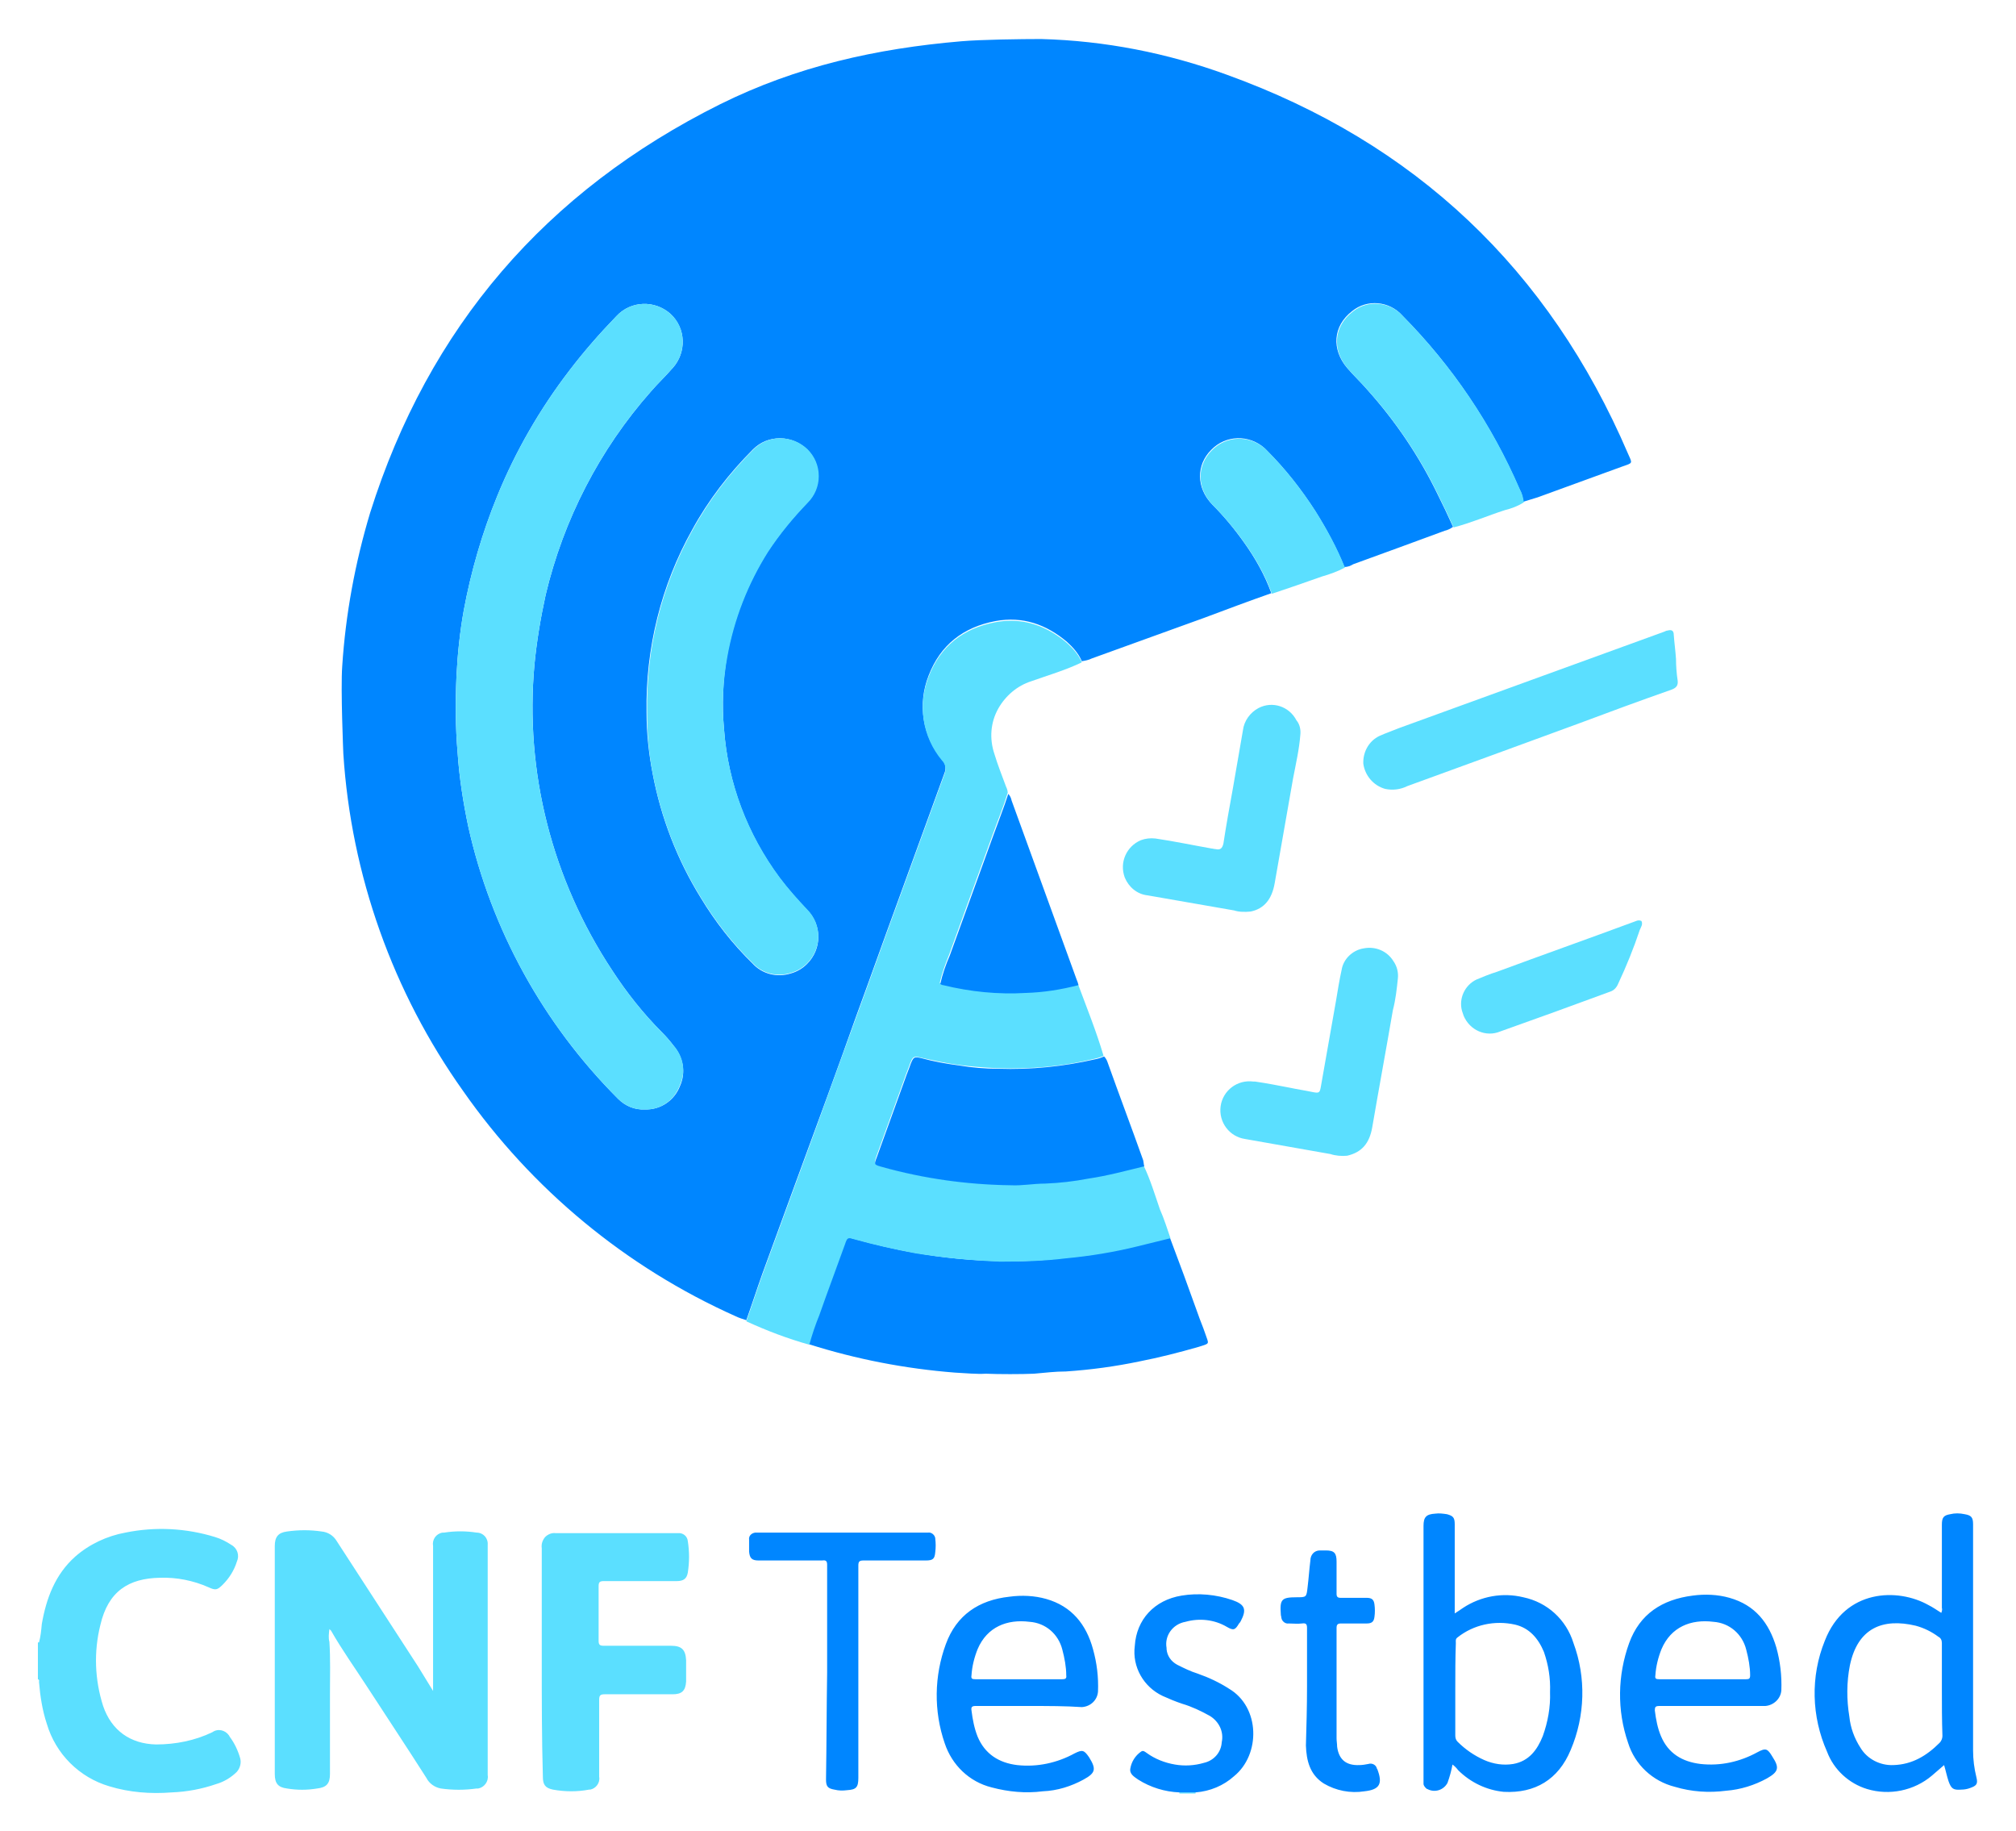 <?xml version="1.0" encoding="utf-8"?>
<!-- Generator: Adobe Illustrator 26.1.0, SVG Export Plug-In . SVG Version: 6.00 Build 0)  -->
<svg version="1.1" id="Layer_1" xmlns="http://www.w3.org/2000/svg" xmlns:xlink="http://www.w3.org/1999/xlink" x="0px" y="0px"
	 viewBox="0 0 361.7 328.4" style="enable-background:new 0 0 361.7 328.4;" xml:space="preserve">
<style type="text/css">
	.st0{fill:#5BDFFF;}
	.st1{fill:#0086FF;}
	.st2{fill:none;}
</style>
<path class="st0" d="M7,294.6c0.3-1.1,0.4-2.2,0.5-3.3c0.8-4.6,2.4-8.9,6-12.1c2.5-2.2,5.7-3.7,9-4.3c5.4-1.1,10.9-0.8,16.1,0.8
	c1,0.3,2,0.8,2.9,1.4c1.1,0.6,1.5,1.9,1,3c-0.5,1.6-1.4,3-2.5,4.1c-1,1-1.3,1.1-2.6,0.5c-2.7-1.2-5.7-1.8-8.7-1.7
	c-5.6,0.1-9.3,2.4-10.7,8.5c-1.2,4.8-1,9.8,0.5,14.5c1.5,4.4,4.9,6.8,9.5,6.9c3.5,0,7-0.7,10.1-2.2c1-0.7,2.3-0.4,3,0.6
	c0,0.1,0.1,0.1,0.1,0.2c0.9,1.2,1.5,2.5,1.9,3.9c0.2,0.8,0,1.7-0.6,2.4c-1,1-2.3,1.8-3.7,2.2c-2.6,0.9-5.3,1.4-8,1.5
	c-3.8,0.3-7.6,0-11.2-1.1c-5.4-1.6-9.6-5.8-11.2-11.2c-0.8-2.4-1.2-5-1.4-7.5c0-0.2,0.1-0.4-0.2-0.5V294.6z M214.5,321.5
	c0,0.1,0,0.1,0,0.2h-2.9c0,0,0-0.1,0-0.1c0,0,0,0,0-0.1C212.6,321.5,213.5,321.5,214.5,321.5L214.5,321.5z M77.7,303.3v-4.9
	c0-7,0-14.1,0-21.1c-0.2-1.1,0.5-2.2,1.7-2.4c0.1,0,0.2,0,0.3,0c1.9-0.3,3.9-0.3,5.8,0c1.2,0,2.1,1,2,2.2c0,0.1,0,0.2,0,0.2
	c0,13.7,0,27.4,0,41.1c0.2,1.1-0.6,2.2-1.7,2.4c-0.1,0-0.2,0-0.3,0c-2.1,0.3-4.3,0.3-6.4,0c-1.1-0.2-2.1-0.9-2.6-1.9
	c-3.5-5.5-7.1-10.9-10.6-16.3c-2.2-3.4-4.5-6.6-6.5-10.1c-0.1-0.1-0.2-0.2-0.3-0.3c-0.1,0.8-0.2,1.6,0,2.3c0.2,3.1,0.1,6.2,0.1,9.4
	c0,4.8,0,9.6,0,14.3c0,1.7-0.6,2.4-2.3,2.6c-1.8,0.3-3.6,0.3-5.4,0c-1.6-0.2-2.2-0.9-2.2-2.6c0-13.6,0-27.3,0-40.9
	c0-1.6,0.6-2.4,2.2-2.6c2.1-0.3,4.2-0.3,6.2,0c1.1,0.1,2.1,0.7,2.7,1.7c4.9,7.5,9.7,15,14.6,22.5C75.9,300.4,76.8,301.8,77.7,303.3z
	 M97.2,298.1c0-6.8,0-13.6,0-20.4c-0.1-0.7,0.1-1.4,0.6-2c0.5-0.5,1.2-0.8,1.9-0.7c7.3,0,14.6,0,21.9,0c0.9-0.1,1.7,0.5,1.8,1.4v0
	l0,0c0.3,1.9,0.3,3.8,0,5.7c-0.2,1.1-0.8,1.5-2,1.5c-4.4,0-8.7,0-13.1,0c-0.7,0-0.9,0.2-0.9,0.9c0,3.3,0,6.5,0,9.8
	c0,0.7,0.2,0.9,0.9,0.9c4,0,8.1,0,12.1,0c1.9,0,2.6,0.7,2.7,2.6c0,1.3,0,2.5,0,3.8c-0.1,1.7-0.8,2.3-2.4,2.3c-4.1,0-8.1,0-12.2,0
	c-0.8,0-1,0.2-1,1c0,4.6,0,9.2,0,13.8c0.2,1.1-0.6,2.1-1.6,2.3c-0.1,0-0.1,0-0.2,0c-2.1,0.4-4.3,0.4-6.5,0c-1.4-0.3-1.8-0.9-1.8-2.3
	C97.2,311.7,97.2,304.9,97.2,298.1L97.2,298.1z"/>
<path class="st1" d="M348.3,289.3c0.1-0.3,0.2-0.6,0.1-0.9c0-5,0-10,0-14.9c0-1.3,0.3-1.7,1.5-1.9c0.8-0.2,1.7-0.2,2.6,0
	c1.2,0.2,1.5,0.6,1.5,1.8c0,5,0,10,0,15c0,8.5,0,17.1,0,25.6c0,1.6,0.2,3.2,0.6,4.8c0.3,1.2,0,1.5-1.1,1.9c-0.5,0.2-1.1,0.3-1.6,0.3
	c-1.4,0.1-1.8-0.1-2.3-1.5c-0.3-0.9-0.5-1.9-0.8-2.9c-0.8,0.7-1.5,1.3-2.2,1.9c-3.2,2.7-7.6,3.6-11.6,2.4c-3.3-1-6-3.5-7.2-6.7
	c-2.8-6.3-3-13.5-0.4-19.9c3.6-9.3,13.1-9.5,18.6-6.4C346.8,288.3,347.5,288.8,348.3,289.3L348.3,289.3z M348.4,303
	c0-2.8,0-5.6,0-8.3c0-0.5-0.2-0.9-0.6-1.1c-1.2-0.9-2.6-1.6-4.1-2c-5.9-1.4-10.4,0.4-11.8,7.1c-0.6,3-0.6,6.2-0.1,9.2
	c0.2,2,0.9,3.9,2,5.6c1.2,2,3.5,3.2,5.9,3.1c3.4-0.1,6-1.7,8.3-4c0.3-0.3,0.5-0.8,0.5-1.2C348.4,308.5,348.4,305.7,348.4,303
	L348.4,303z M260.6,316.5c-0.2,1.1-0.5,2.2-0.9,3.3c-0.7,1.3-2.3,1.8-3.6,1.1c-0.1,0-0.2-0.1-0.3-0.2c-0.2-0.2-0.4-0.5-0.4-0.7
	c0-0.3,0-0.7,0-1c0-15.1,0-30.2,0-45.3c0-1.6,0.5-2.1,2.1-2.2c0.7-0.1,1.4,0,2.1,0.1c1.1,0.3,1.4,0.6,1.4,1.8c0,5,0,10,0,15v1
	c0.6-0.4,1.1-0.7,1.5-1c3.2-2.1,7.1-2.8,10.8-1.9c4.3,0.9,7.7,4,9,8.2c2.3,6.2,2.1,13.1-0.5,19.2c-2.2,5.3-6.4,7.8-12,7.5
	c-3.1-0.3-6-1.7-8.2-3.9C261.3,317.1,261,316.8,260.6,316.5z M261.1,302.9c0,2.8,0,5.6,0,8.4c0,0.4,0.1,0.8,0.4,1.1
	c1.4,1.4,3,2.5,4.8,3.3c1.6,0.7,3.4,1,5.2,0.7c2.8-0.5,4.3-2.5,5.3-5c0.9-2.5,1.4-5.2,1.3-7.9c0.1-2.5-0.3-4.9-1.1-7.2
	c-1-2.4-2.6-4.3-5.2-4.9c-3.6-0.8-7.4,0-10.3,2.3c-0.4,0.3-0.3,0.6-0.3,1C261.1,297.4,261.1,300.1,261.1,302.9L261.1,302.9z
	 M184.9,306c-3.3,0-6.6,0-9.9,0c-0.6,0-0.8,0.2-0.7,0.8c0.2,1.6,0.5,3.2,1.1,4.7c1.3,3.1,3.8,4.7,7.1,5.1c3.6,0.4,7.2-0.4,10.3-2.1
	c1.4-0.7,1.7-0.6,2.6,0.7c1.3,2.1,1.2,2.8-1,4c-2.2,1.2-4.7,2-7.3,2.1c-3.1,0.4-6.2,0.1-9.2-0.7c-4-1-7.1-4-8.4-7.9
	c-2-5.8-1.9-12.1,0.2-17.8c1.9-5.2,5.9-7.9,11.4-8.5c2.2-0.3,4.5-0.2,6.6,0.4c4.6,1.3,7.2,4.6,8.4,9c0.7,2.5,1,5,0.9,7.6
	c-0.1,1.5-1.3,2.7-2.9,2.8C191.2,306,188,306,184.9,306L184.9,306z M182.8,301.2c2.6,0,5.2,0,7.8,0c0.5,0,0.8-0.1,0.7-0.7
	c0-1.5-0.3-3.1-0.7-4.6c-0.7-2.8-3-4.8-5.9-5c-4-0.5-7.6,0.9-9.3,4.9c-0.6,1.5-1,3.1-1.1,4.7c-0.1,0.6,0.1,0.7,0.7,0.7
	C177.6,301.2,180.2,301.2,182.8,301.2L182.8,301.2z M307.5,306c-3.3,0-6.5,0-9.8,0c-0.7,0-0.8,0.2-0.8,0.8c0.2,1.6,0.5,3.2,1.1,4.6
	c1.3,3.1,3.8,4.6,7.1,5c3.6,0.4,7.1-0.4,10.2-2.1c1.5-0.8,1.8-0.7,2.7,0.8c1.3,2,1.1,2.7-1,3.9c-2.2,1.2-4.7,2-7.3,2.2
	c-3.1,0.4-6.2,0.2-9.2-0.7c-4-1-7.2-4-8.4-7.9c-2-5.8-1.9-12.1,0.2-17.9c1.9-5.2,5.9-7.8,11.4-8.5c2.2-0.3,4.5-0.2,6.6,0.4
	c4.6,1.3,7.1,4.5,8.4,8.9c0.7,2.5,1,5.1,0.9,7.7c-0.1,1.5-1.4,2.7-2.9,2.8C313.8,306,310.7,306,307.5,306z M305.5,301.2
	c2.6,0,5.2,0,7.8,0c0.5,0,0.7-0.1,0.7-0.7c0-1.5-0.3-3.1-0.7-4.6c-0.7-2.8-3-4.8-5.9-5c-4-0.5-7.6,0.9-9.3,4.9
	c-0.6,1.5-1,3.1-1.1,4.7c-0.1,0.6,0.1,0.7,0.7,0.7C300.3,301.2,302.9,301.2,305.5,301.2L305.5,301.2z M148.4,300
	c0-6.4,0-12.9,0-19.3c0-0.7-0.2-0.9-0.9-0.8c-3.8,0-7.6,0-11.4,0c-1.2,0-1.6-0.4-1.7-1.6c0-0.7,0-1.4,0-2.1
	c-0.1-0.7,0.4-1.2,1.1-1.3c0.1,0,0.2,0,0.3,0c10.2,0,20.4,0,30.7,0c0.6-0.1,1.2,0.4,1.3,1c0,0,0,0.1,0,0.1c0.1,0.8,0.1,1.6,0,2.4
	c-0.1,1.2-0.4,1.5-1.7,1.5c-3.7,0-7.4,0-11.2,0c-0.7,0-0.9,0.2-0.9,0.9c0,12.7,0,25.4,0,38.1c0,1.7-0.4,2.1-2,2.2
	c-0.8,0.1-1.5,0.1-2.3-0.1c-1.2-0.2-1.5-0.6-1.5-1.8C148.3,312.8,148.3,306.4,148.4,300L148.4,300z M214.5,321.5c-1,0-1.9,0-2.9,0
	c-2.6-0.1-5.2-0.9-7.4-2.3c-0.7-0.5-1.6-1-1.4-2c0.2-1.2,0.9-2.3,1.9-3c0.4-0.3,0.7,0,1,0.2c1.5,1.1,3.3,1.8,5.1,2.1
	c1.7,0.3,3.5,0.2,5.2-0.3c1.8-0.4,3.1-1.9,3.2-3.7c0.4-1.9-0.5-3.7-2.1-4.7c-1.6-0.9-3.3-1.7-5-2.2c-1.2-0.4-2.4-0.9-3.5-1.4
	c-3.4-1.6-5.5-5.2-5-9c0.3-4.7,3.5-8.2,8.4-9c3-0.5,6.2-0.2,9.1,0.8c2.3,0.8,2.6,1.7,1.5,3.8c-0.1,0.2-0.2,0.3-0.3,0.4
	c-0.7,1.2-1,1.3-2.2,0.6c-2.2-1.3-4.9-1.6-7.4-0.9c-2.3,0.4-3.8,2.5-3.4,4.7c0,0.1,0,0.1,0,0.2c0.1,1.2,0.8,2.2,1.9,2.8
	c1.2,0.6,2.4,1.2,3.7,1.6c2,0.7,3.9,1.6,5.6,2.7c5.6,3.3,5.7,11.8,0.9,15.7C219.5,320.3,217.1,321.3,214.5,321.5z M234.5,302.6
	c0-3.5,0-7,0-10.6c0-0.7-0.2-0.9-0.9-0.8c-0.8,0.1-1.6,0-2.4,0c-0.6,0.1-1.2-0.4-1.3-1v0l0,0c0-0.2-0.1-0.4-0.1-0.6
	c-0.2-2.7,0.1-3.1,2.8-3.1c1.8,0,1.8,0,2-1.8c0.2-1.6,0.3-3.2,0.5-4.8c0-1,0.7-1.8,1.7-1.8c0.1,0,0.1,0,0.2,0c0.3,0,0.6,0,0.9,0
	c1.5,0,1.9,0.5,1.9,2c0,1.9,0,3.8,0,5.8c0,0.5,0.2,0.7,0.7,0.7c1.6,0,3.1,0,4.7,0c0.9,0,1.3,0.3,1.4,1.2c0.1,0.7,0.1,1.5,0,2.2
	c-0.1,0.9-0.5,1.2-1.4,1.2c-1.5,0-3.1,0-4.6,0c-0.6,0-0.8,0.2-0.8,0.8c0,6.6,0,13.2,0,19.8c0,0.5,0.1,1,0.1,1.5
	c0.3,2.3,1.6,3.4,4,3.3c0.5,0,1.1-0.1,1.6-0.2c0.6-0.2,1.3,0.1,1.5,0.7c0,0.1,0,0.1,0.1,0.2c1,2.6,0.5,3.7-2.3,4
	c-2.5,0.4-5.1-0.1-7.3-1.4c-2.5-1.6-3.1-4.1-3.2-6.8C234.4,309.6,234.5,306.1,234.5,302.6L234.5,302.6z"/>
<path class="st2" d="M137.9,99c2.1-3.1,4.4-6.1,7.1-8.8c1.3-1.2,2-3,2-4.8c0-3.8-3.1-6.8-6.9-6.8c-1.8,0-3.5,0.7-4.8,2
	c-4.3,4.2-8,9.1-10.9,14.4c-5.6,10-8.4,21.3-8.2,32.8v0c0,3.7,0.3,7.4,1.1,11c1.5,7.9,4.4,15.4,8.6,22.2c2.6,4.3,5.8,8.2,9.3,11.8
	c1.7,1.9,4.4,2.6,6.9,1.8c3.6-1.1,5.7-4.9,4.6-8.6c-0.3-1.1-0.9-2.1-1.7-2.9c-1.7-1.8-3.4-3.7-4.9-5.7c-5.8-7.7-9.3-17-10-26.7
	c-0.4-4.3-0.2-8.7,0.6-12.9C131.7,111.2,134.2,104.8,137.9,99L137.9,99z"/>
<path class="st2" d="M118.7,185.4c-3.3-3.4-6.3-7.2-9-11.2C99,158,94.1,138.6,95.9,119.2c0.4-4.2,1.1-8.3,2-12.4
	c3.2-13.5,9.7-26.1,18.9-36.5c1.3-1.4,2.6-2.7,3.8-4.1c2.6-2.7,2.6-7.1-0.2-9.7c-2.7-2.6-7.1-2.6-9.7,0.2c0,0-0.1,0.1-0.1,0.1
	c-3,3.1-5.8,6.3-8.4,9.7c-5.3,6.9-9.7,14.5-13,22.6c-2.7,6.6-4.7,13.4-6,20.5c-0.7,3.9-1.2,7.8-1.3,11.7c-0.2,4.6-0.1,9.2,0.2,13.8
	c0.4,4.4,1,8.8,1.9,13.2c4.1,18.5,13.4,35.5,26.9,48.9c1.2,1.3,3,2,4.8,1.9c2.8,0.1,5.3-1.6,6.3-4.2c1.1-2.4,0.6-5.2-1.2-7.1
	C120.1,186.9,119.5,186.1,118.7,185.4z"/>
<path class="st2" d="M118.7,185.4c-3.3-3.4-6.3-7.2-9-11.2C99,158,94.1,138.6,95.9,119.2c0.4-4.2,1.1-8.3,2-12.4
	c3.2-13.5,9.7-26.1,18.9-36.5c1.3-1.4,2.6-2.7,3.8-4.1c2.6-2.7,2.6-7.1-0.2-9.7c-2.7-2.6-7.1-2.6-9.7,0.2c0,0-0.1,0.1-0.1,0.1
	c-3,3.1-5.8,6.3-8.4,9.7c-5.3,6.9-9.7,14.5-13,22.6c-2.7,6.6-4.7,13.4-6,20.5c-0.7,3.9-1.2,7.8-1.3,11.7c-0.2,4.6-0.1,9.2,0.2,13.8
	c0.4,4.4,1,8.8,1.9,13.2c4.1,18.5,13.4,35.5,26.9,48.9c1.2,1.3,3,2,4.8,1.9c2.8,0.1,5.3-1.6,6.3-4.2c1.1-2.4,0.6-5.2-1.2-7.1
	C120.1,186.9,119.5,186.1,118.7,185.4z"/>
<path class="st2" d="M137.9,99c2.1-3.1,4.4-6.1,7.1-8.8c1.3-1.2,2-3,2-4.8c0-3.8-3.1-6.8-6.9-6.8c-1.8,0-3.5,0.7-4.8,2
	c-4.3,4.2-8,9.1-10.9,14.4c-5.6,10-8.4,21.3-8.2,32.8v0c0,3.7,0.3,7.4,1.1,11c1.5,7.9,4.4,15.4,8.6,22.2c2.6,4.3,5.8,8.2,9.3,11.8
	c1.7,1.9,4.4,2.6,6.9,1.8c3.6-1.1,5.7-4.9,4.6-8.6c-0.3-1.1-0.9-2.1-1.7-2.9c-1.7-1.8-3.4-3.7-4.9-5.7c-5.8-7.7-9.3-17-10-26.7
	c-0.4-4.3-0.2-8.7,0.6-12.9C131.7,111.2,134.2,104.8,137.9,99L137.9,99z"/>
<path class="st1" d="M292.1,81.4c-14.2-33.1-38.2-55.8-72-68c-10.7-3.9-21.9-6.1-33.3-6.4C183.2,7,176,7.1,172.5,7.4
	c-15.3,1.3-29.6,4.5-43.3,11.3c-31.3,15.6-52.3,40-62.8,73.3c-2.7,9-4.4,18.2-5,27.5c-0.3,4.1,0.2,15.7,0.2,15.7
	C63,157,70.5,178,83.1,195.7c12.3,17.6,29.2,31.6,48.9,40.4c0.6,0.3,1.3,0.5,1.9,0.7c1-2.8,1.9-5.6,2.9-8.4
	c2.1-5.8,4.3-11.7,6.4-17.5c3.5-9.5,7-19,10.4-28.6c2.5-6.8,4.9-13.6,7.4-20.4c2.8-7.7,5.6-15.4,8.4-23.1c0.4-0.9,0.3-1.9-0.4-2.6
	c-3.5-4.2-4.4-9.9-2.4-15c2.1-5.5,6.2-8.7,12-9.8c4.9-0.9,9.1,0.6,12.8,3.7c1.1,1,2.1,2.1,2.7,3.5c0.6-0.1,1.2-0.2,1.8-0.5
	c6.7-2.4,13.5-4.9,20.2-7.3c4-1.5,8-3,12-4.4c-1.2-3.3-2.9-6.3-4.9-9.1c-1.7-2.4-3.6-4.7-5.7-6.8c-2.9-3-2.9-7.1-0.2-9.8
	c2.6-2.7,6.8-2.8,9.6-0.3c0.1,0.1,0.2,0.2,0.4,0.4c3.3,3.3,6.2,7,8.7,10.9c2,3.2,3.8,6.5,5.2,10c0.6,0,1.1-0.2,1.6-0.5
	c5.5-2,11-4,16.4-6c0.5-0.1,1.1-0.4,1.5-0.7c-0.9-2-1.8-3.9-2.8-5.9c-3.3-6.8-7.5-13-12.5-18.6c-1.2-1.4-2.5-2.6-3.7-4
	c-2.8-3.3-2.6-7.5,0.9-10.2c2.7-2.2,6.7-1.8,9,0.8c8.9,9,16,19.5,21,31.1c0.4,0.7,0.6,1.5,0.7,2.3c0.9-0.3,1.7-0.5,2.6-0.8
	c5-1.8,10.1-3.7,15.1-5.5C293,83,292.9,83.2,292.1,81.4z M122,194.8c-1,2.6-3.5,4.3-6.3,4.2c-1.8,0.1-3.5-0.6-4.8-1.9
	c-13.4-13.4-22.8-30.4-26.9-48.9c-0.9-4.3-1.6-8.7-1.9-13.2c-0.4-4.6-0.4-9.2-0.2-13.8c0.2-3.9,0.6-7.8,1.3-11.7
	c1.3-7,3.3-13.9,6-20.5c3.3-8.1,7.7-15.7,13-22.6c2.6-3.4,5.4-6.6,8.4-9.7c2.6-2.8,6.9-2.9,9.7-0.4c2.8,2.6,2.9,6.9,0.4,9.7
	c0,0-0.1,0.1-0.1,0.1c-1.2,1.4-2.6,2.7-3.8,4.1c-9.2,10.4-15.7,23-18.9,36.5c-0.9,4.1-1.6,8.3-2,12.4c-1.8,19.4,3.2,38.7,13.9,54.9
	c2.6,4,5.6,7.8,9,11.2c0.7,0.7,1.4,1.5,2,2.3C122.6,189.6,123.1,192.4,122,194.8z M129.9,130.8c0.7,9.7,4.2,18.9,10,26.7
	c1.5,2,3.2,3.9,4.9,5.7c2.7,2.7,2.7,7,0,9.7c-0.8,0.8-1.8,1.4-2.9,1.7c-2.5,0.8-5.2,0.1-6.9-1.8c-3.6-3.5-6.7-7.5-9.3-11.8
	c-4.2-6.8-7.1-14.3-8.6-22.2c-0.7-3.6-1.1-7.3-1.1-11v0c-0.2-11.5,2.6-22.8,8.2-32.8c2.9-5.3,6.6-10.1,10.9-14.4
	c2.7-2.7,7-2.6,9.7,0c1.3,1.3,2,3,2,4.8c0,1.8-0.7,3.5-2,4.8c-2.6,2.7-5,5.6-7.1,8.8c-3.6,5.7-6.1,12.1-7.3,18.8
	C129.7,122.1,129.5,126.5,129.9,130.8L129.9,130.8z M171.3,246.2c-8.9-0.7-17.7-2.4-26.2-5.1c0.5-1.8,1.1-3.6,1.8-5.3
	c1.5-4.2,3-8.5,4.6-12.7c0.4-1.2,0.5-1.2,1.7-0.9c3.6,1,7.3,1.9,10.9,2.5c5,0.9,10.1,1.4,15.2,1.5c4,0.1,8-0.1,11.9-0.6
	c4.2-0.4,8.4-1.1,12.6-2.1c2-0.5,4.1-1,6.1-1.5c1.7,4.5,3.4,9.1,5,13.6c0.4,1.2,0.9,2.3,1.3,3.5c0.7,2.1,1,1.8-1.2,2.5
	c-3.5,1-7,1.9-10.6,2.6c-4.3,0.9-8.7,1.5-13.2,1.8c-1.9,0-3.4,0.2-5.7,0.4c-2.2,0.1-6.3,0.1-8.6,0
	C175.1,246.5,173.3,246.3,171.3,246.2L171.3,246.2z"/>
<path class="st0" d="M210,222.1c-2,0.5-4.1,1-6.1,1.5c-4.1,1-8.3,1.7-12.6,2.1c-4,0.5-7.9,0.6-11.9,0.6c-5.1-0.2-10.2-0.7-15.2-1.5
	c-3.7-0.7-7.3-1.5-10.9-2.5c-1.2-0.4-1.3-0.3-1.7,0.9c-1.5,4.2-3.1,8.4-4.6,12.7c-0.7,1.7-1.3,3.5-1.8,5.3
	c-3.9-1.1-7.6-2.5-11.3-4.2c1-2.8,1.9-5.6,2.9-8.4c2.1-5.8,4.3-11.7,6.4-17.5c3.5-9.5,6.9-19,10.4-28.6c2.5-6.8,4.9-13.6,7.4-20.4
	c2.8-7.7,5.6-15.4,8.4-23.1c0.4-0.9,0.3-1.9-0.4-2.6c-3.5-4.2-4.4-9.9-2.4-15c2.1-5.5,6.2-8.7,12-9.8c4.9-0.9,9.1,0.6,12.8,3.7
	c1.1,1,2.1,2.1,2.7,3.5c-2.9,1.4-6,2.3-9.1,3.4c-2.5,0.8-4.6,2.6-5.9,4.9c-1.4,2.5-1.6,5.4-0.7,8.1c0.6,2,1.4,4,2.1,5.9
	c0.2,0.4,0.3,0.8,0.3,1.1c-0.8,2.6-1.8,5-2.7,7.5c-2.6,7.2-5.2,14.3-7.8,21.5c-0.7,1.7-1.3,3.4-1.7,5.1c0.2,0.1,0.4,0.2,0.5,0.2
	c4.9,1.2,9.9,1.6,14.9,1.4c3.2-0.1,6.3-0.6,9.4-1.4c1.6,4.3,3.3,8.5,4.6,12.9c-0.5,0.2-1.1,0.4-1.6,0.5c-5.7,1.4-11.6,1.9-17.4,1.7
	c-2.4-0.1-4.8-0.3-7.1-0.6c-2.2-0.3-4.5-0.8-6.7-1.3c-1.3-0.3-1.4-0.2-1.9,1c-0.3,0.9-0.7,1.8-1,2.7c-1.7,4.7-3.4,9.4-5.1,14.1
	c-0.4,1.3-0.4,1.3,0.9,1.7c7.6,2.1,15.4,3.2,23.2,3.3c2.1,0,4.1-0.3,6.1-0.3c2.6-0.1,5.2-0.4,7.8-0.9c3.4-0.5,6.7-1.4,10-2.2
	c1.2,2.5,2,5.2,2.9,7.8C208.9,218.7,209.4,220.4,210,222.1L210,222.1z"/>
<path class="st1" d="M205.3,209.2c-3.3,0.8-6.6,1.7-10,2.2c-2.6,0.5-5.2,0.8-7.8,0.9c-2.1,0-4.1,0.4-6.1,0.3
	c-7.9-0.1-15.7-1.2-23.2-3.3c-1.4-0.4-1.4-0.4-0.9-1.7c1.7-4.7,3.4-9.4,5.1-14.1c0.3-0.9,0.7-1.8,1-2.7c0.5-1.2,0.6-1.3,1.9-1
	c2.2,0.6,4.4,1,6.7,1.3c2.4,0.4,4.7,0.6,7.1,0.6c5.9,0.2,11.7-0.4,17.4-1.7c0.6-0.1,1.1-0.3,1.6-0.5c0.3,0.3,0.5,0.7,0.6,1
	c2.1,5.9,4.3,11.7,6.4,17.6C205.2,208.5,205.2,208.9,205.3,209.2L205.3,209.2z"/>
<path class="st0" d="M301,122.1c0.1,0.9-0.3,1.3-1.1,1.6c-5.7,2-11.4,4.1-17,6.2c-10.1,3.7-20.2,7.4-30.4,11.1
	c-1.2,0.6-2.6,0.8-4,0.5c-2.1-0.6-3.6-2.4-3.9-4.5c-0.1-2.1,1-4.1,2.9-5c1.1-0.5,2.3-0.9,3.5-1.4c15.9-5.8,31.7-11.5,47.6-17.3
	c0.2-0.1,0.4-0.2,0.6-0.2c0.7-0.2,1.1,0,1.1,0.8c0.1,1.4,0.3,2.8,0.4,4.3C300.7,119.4,300.8,120.8,301,122.1z M260.8,94.6
	c-0.9-2-1.8-3.9-2.8-5.9c-3.3-6.8-7.5-13-12.5-18.6c-1.2-1.4-2.5-2.6-3.7-4c-2.8-3.3-2.6-7.5,0.9-10.2c2.7-2.2,6.7-1.8,9,0.8
	c8.9,9,16,19.5,21,31.1c0.4,0.7,0.6,1.5,0.7,2.3c-1.1,0.7-2.2,1.1-3.4,1.4C266.9,92.5,263.9,93.8,260.8,94.6z M233.3,131.8
	c-0.2,2.6-0.8,5.2-1.3,7.8c-1.1,6.3-2.2,12.6-3.3,18.8c-0.5,2.9-1.9,4.6-4.3,5.1c-1,0.1-2.1,0.1-3-0.2c-5.2-0.9-10.3-1.8-15.5-2.7
	c-1.9-0.2-3.4-1.5-4.1-3.2c-1-2.7,0.3-5.6,2.9-6.7c0.8-0.3,1.7-0.4,2.6-0.3c3.4,0.5,6.7,1.2,10.1,1.8c0.2,0,0.4,0.1,0.7,0.1
	c0.8,0.2,1.2-0.1,1.4-1c0.5-3.3,1.1-6.6,1.7-9.9c0.6-3.5,1.2-7,1.8-10.4c0.2-1.7,1.3-3.2,2.8-4c2.5-1.3,5.5-0.3,6.8,2.2
	C233.2,129.9,233.4,130.9,233.3,131.8L233.3,131.8z M250.8,175.5c-0.2,1.9-0.4,3.8-0.9,5.7c-1.2,7-2.5,14-3.7,21
	c-0.5,2.9-1.9,4.5-4.5,5.1c-1,0.1-2.1,0-3-0.3c-5.1-0.9-10.2-1.8-15.3-2.7c-2.8-0.4-4.8-3-4.4-5.9c0.4-2.8,3-4.8,5.9-4.4
	c0,0,0.1,0,0.1,0c0.1,0,0.2,0,0.2,0c2.1,0.3,4.1,0.7,6.2,1.1c1.4,0.3,2.8,0.5,4.2,0.8c1.1,0.2,1.2,0.1,1.4-1.1
	c0.9-5.1,1.8-10.2,2.7-15.3c0.3-1.8,0.6-3.7,1-5.5c0.3-2,2-3.6,4-3.9c2.1-0.4,4.2,0.5,5.3,2.3C250.7,173.4,250.9,174.5,250.8,175.5
	L250.8,175.5z"/>
<path class="st1" d="M193.5,176.7c-3.1,0.8-6.2,1.3-9.4,1.4c-5,0.3-10-0.2-14.9-1.4c-0.2,0-0.3-0.1-0.5-0.2c0.4-1.8,1-3.5,1.7-5.1
	c2.6-7.2,5.2-14.3,7.8-21.5c0.9-2.5,1.9-5,2.7-7.5c0.3,0.3,0.5,0.7,0.6,1.2c3.9,10.7,7.8,21.5,11.7,32.2
	C193.3,176,193.4,176.3,193.5,176.7L193.5,176.7z"/>
<path class="st0" d="M228.2,106.5c-1.2-3.3-2.9-6.3-4.9-9.1c-1.7-2.4-3.6-4.7-5.7-6.8c-2.9-3-2.9-7.1-0.2-9.8
	c2.6-2.7,6.8-2.8,9.6-0.3c0.1,0.1,0.2,0.2,0.4,0.4c3.3,3.3,6.2,7,8.7,10.9c2,3.2,3.8,6.5,5.2,10c-1.3,0.7-2.7,1.2-4.1,1.6
	C234.1,104.5,231.2,105.5,228.2,106.5L228.2,106.5z M294.5,165.2c0.3,0.6-0.1,1.1-0.3,1.6c-1.1,3.3-2.4,6.5-3.9,9.7
	c-0.3,0.7-0.8,1.2-1.5,1.4c-6.5,2.4-13.1,4.8-19.6,7.1c-2.6,1.1-5.5-0.2-6.6-2.8c-0.1-0.3-0.2-0.6-0.3-0.9c-0.6-2.2,0.5-4.6,2.6-5.6
	c1.2-0.5,2.4-1,3.7-1.4c8.1-3,16.3-5.9,24.4-8.9C293.4,165.3,293.9,164.9,294.5,165.2z M115.7,199c-1.8,0.1-3.5-0.6-4.8-1.9
	c-13.4-13.4-22.8-30.4-26.9-48.9c-0.9-4.3-1.6-8.7-1.9-13.2c-0.4-4.6-0.4-9.2-0.2-13.8c0.2-3.9,0.6-7.8,1.3-11.7
	c1.3-7,3.3-13.9,6-20.5c3.3-8.1,7.7-15.7,13-22.6c2.6-3.4,5.4-6.6,8.4-9.7c2.6-2.8,6.9-2.9,9.7-0.4s2.9,6.9,0.4,9.7
	c0,0-0.1,0.1-0.1,0.1c-1.2,1.4-2.6,2.7-3.8,4.1c-9.2,10.4-15.7,23-18.9,36.5c-0.9,4.1-1.6,8.3-2,12.4c-1.8,19.4,3.2,38.7,13.9,54.9
	c2.6,4,5.6,7.8,9,11.2c0.7,0.7,1.4,1.5,2,2.3c1.8,1.9,2.3,4.7,1.2,7.1C121,197.4,118.5,199.1,115.7,199z"/>
<path class="st0" d="M116.1,127.8c-0.2-11.5,2.6-22.8,8.2-32.8c2.9-5.3,6.6-10.1,10.9-14.4c2.7-2.7,7-2.6,9.7,0c1.3,1.3,2,3,2,4.8
	c0,1.8-0.7,3.5-2,4.8c-2.6,2.7-5,5.6-7.1,8.8c-3.6,5.7-6.1,12.1-7.3,18.8c-0.8,4.3-1,8.6-0.6,12.9c0.7,9.7,4.2,18.9,10,26.7
	c1.5,2,3.2,3.9,4.9,5.7c2.7,2.7,2.7,7,0,9.7c-0.8,0.8-1.8,1.4-2.9,1.7c-2.5,0.8-5.2,0.1-6.9-1.8c-3.6-3.5-6.7-7.5-9.3-11.8
	c-4.2-6.8-7.1-14.3-8.6-22.2C116.4,135.2,116.1,131.5,116.1,127.8L116.1,127.8z"/>
</svg>
